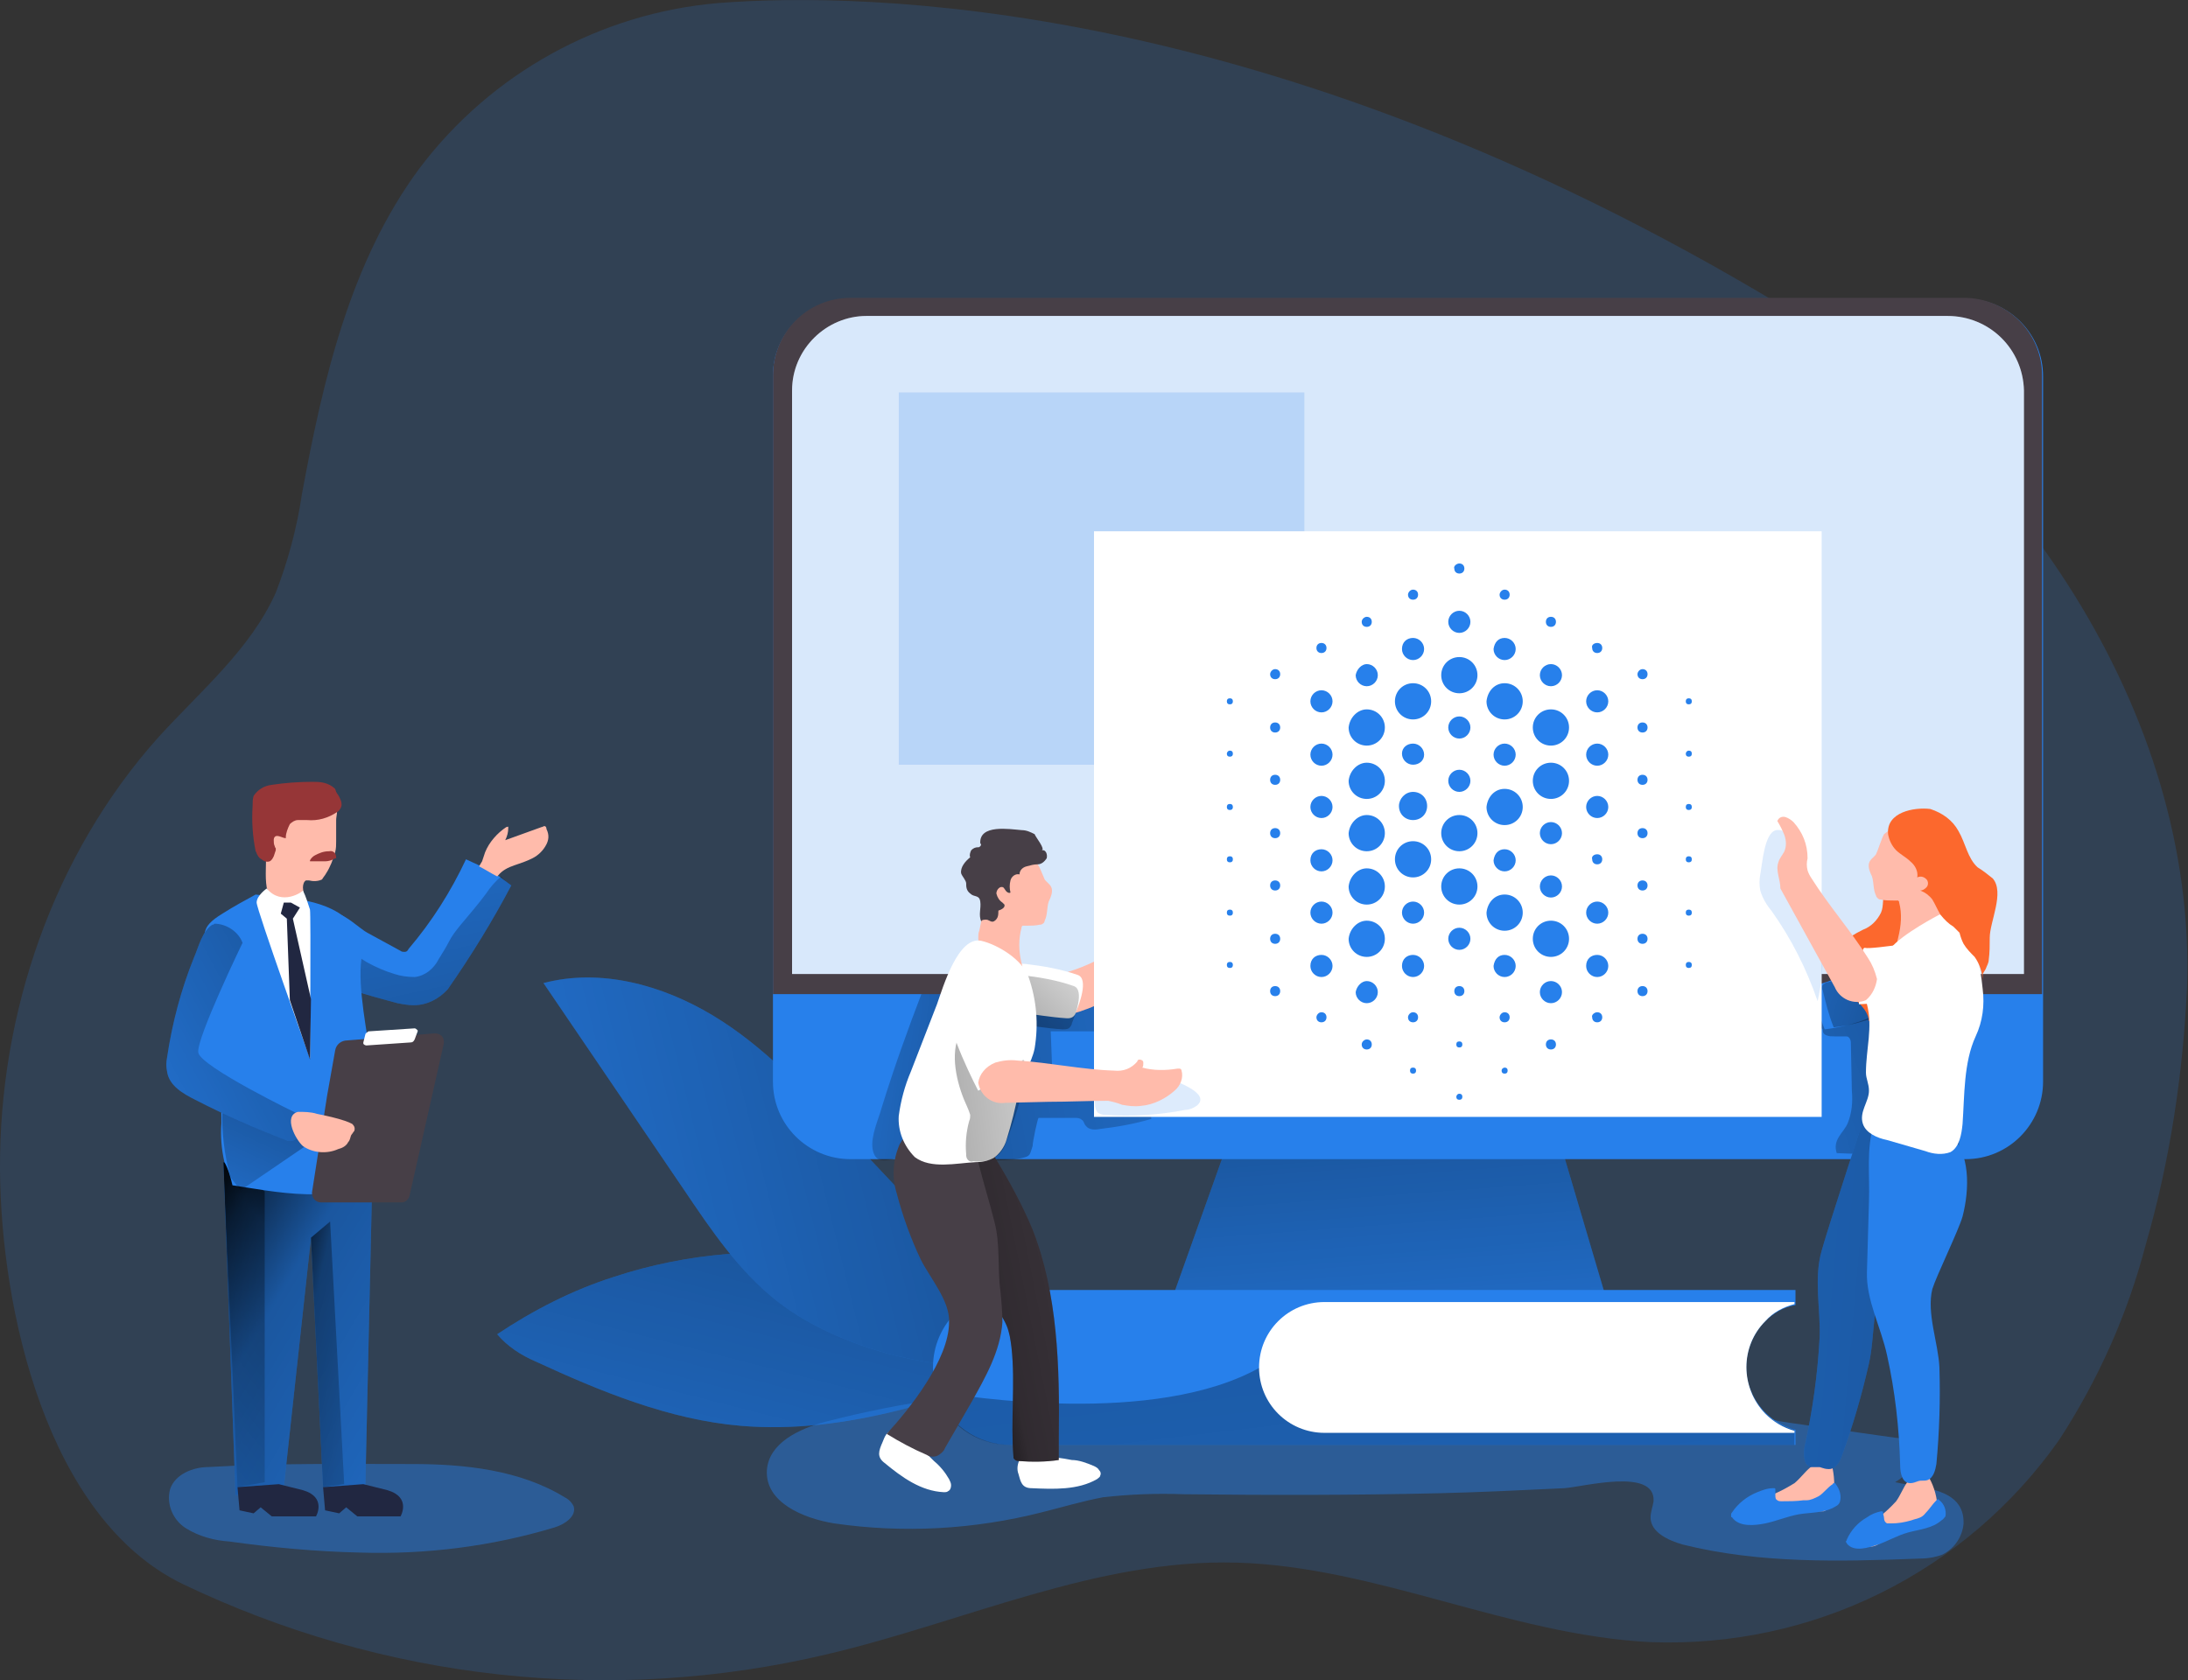 <?xml version="1.0" encoding="utf-8"?>
<!-- Generator: Adobe Illustrator 22.1.0, SVG Export Plug-In . SVG Version: 6.00 Build 0)  -->
<svg version="1.1" id="Layer_1" xmlns="http://www.w3.org/2000/svg" xmlns:xlink="http://www.w3.org/1999/xlink" x="0px" y="0px"
	 viewBox="0 0 217.4 167" style="enable-background:new 0 0 217.4 167;" xml:space="preserve">
<rect x="0" y="0" width="217.4" height="167" fill="#333333" stroke="none"/>
<style type="text/css">
	.st0{opacity:0.18;fill:#2780EB;enable-background:new    ;}
	.st1{fill:#2780EB;}
	.st2{fill:url(#XMLID_264_);}
	.st3{fill:url(#XMLID_265_);}
	.st4{opacity:0.44;fill:#2780EB;enable-background:new    ;}
	.st5{fill:url(#XMLID_266_);}
	.st6{fill:url(#XMLID_267_);}
	.st7{fill:url(#XMLID_268_);}
	.st8{fill:#473F47;}
	.st9{fill:url(#XMLID_269_);}
	.st10{fill:#FFBBAB;}
	.st11{fill:#963637;}
	.st12{fill:#FFFFFF;}
	.st13{fill:#212741;}
	.st14{fill:url(#XMLID_270_);}
	.st15{fill:url(#XMLID_271_);}
	.st16{fill:url(#XMLID_272_);}
	.st17{fill:url(#XMLID_273_);}
	.st18{fill:url(#XMLID_274_);}
	.st19{fill:url(#XMLID_275_);}
	.st20{fill:url(#XMLID_276_);}
	.st21{fill:url(#XMLID_277_);}
	.st22{fill:url(#XMLID_278_);}
	.st23{opacity:0.16;fill:#2780EB;enable-background:new    ;}
	.st24{fill:url(#XMLID_279_);}
	.st25{fill:url(#XMLID_280_);}
	.st26{fill:#FC682D;}
	.st27{fill:url(#XMLID_281_);}
</style>
<title>11</title>
<path id="XMLID_78_" class="st0" d="M71.4,0.3c-11.8,1-22.6,7-29.7,16.4c-6.9,9.3-9.6,21-11.7,32.4c-0.5,3.4-1.4,6.7-2.6,9.8
	c-2.5,5.6-7.4,9.7-11.6,14.3C5.3,84.9-0.1,100.7,0,116.3c0.1,13.8,4.6,34.5,18.1,41.1c20,9.6,42.6,12.1,64.1,7
	c13.6-3.2,26.8-9.5,40.7-9.1s27.1,7.2,41.1,7.9c16.1,0.6,31.3-6.9,40.6-20.1c3.9-6,6.8-12.5,8.6-19.4c2.4-8.3,3.7-16.9,4.1-25.5
	c1-27.5-17.4-54.1-40.4-67.9C125.9-0.4,85.6-0.8,71.4,0.3z"/>
<path id="XMLID_77_" class="st1" d="M49.4,132.6c1,1.2,2.4,2.1,3.8,2.7c6.5,3,13.3,5.8,20.4,6.4c10.5,0.9,20.8-2.8,30.6-6.4
	c-1,0.2-4.6-3-5.5-3.6c-1.8-1.2-3.6-2.4-5.4-3.6c-2.8-1.9-6.4-2.6-9.7-3.1c-7.6-1.1-15.3-0.5-22.6,1.9
	C56.9,128.2,53,130.2,49.4,132.6z"/>
<linearGradient id="XMLID_264_" gradientUnits="userSpaceOnUse" x1="-1697.09" y1="-19.102" x2="-1760.159" y2="-72.832" gradientTransform="matrix(0.817 -0.577 -0.577 -0.817 1458.556 -888.857)">
	<stop  offset="1.000000e-02" style="stop-color:#000000"/>
	<stop  offset="0.13" style="stop-color:#000000;stop-opacity:0.69"/>
	<stop  offset="0.25" style="stop-color:#000000;stop-opacity:0.32"/>
	<stop  offset="1" style="stop-color:#000000;stop-opacity:0"/>
</linearGradient>
<path id="XMLID_76_" class="st2" d="M49.4,132.6c1,1.2,2.4,2.1,3.8,2.7c6.5,3,13.3,5.8,20.4,6.4c10.5,0.9,20.8-2.8,30.6-6.4
	c-1,0.2-4.6-3-5.5-3.6c-1.8-1.2-3.6-2.4-5.4-3.6c-2.8-1.9-6.4-2.6-9.7-3.1c-7.6-1.1-15.3-0.5-22.6,1.9
	C56.9,128.2,53,130.2,49.4,132.6z"/>
<path id="XMLID_75_" class="st1" d="M83.9,112.5c-4-4.2-8.1-8.6-13.1-11.6c-5-3-11.1-4.7-16.8-3.2l14,20.6c2.7,4,5.4,8,9.2,11
	c6.6,5.2,18.9,8.1,27.1,5.6c-1.3-3.9-6.3-7.5-9.1-10.4L83.9,112.5z"/>
<linearGradient id="XMLID_265_" gradientUnits="userSpaceOnUse" x1="156.154" y1="32.072" x2="59.114" y2="7.862" gradientTransform="matrix(1 0 0 -1 -38.95 138.89)">
	<stop  offset="1.000000e-02" style="stop-color:#000000"/>
	<stop  offset="0.13" style="stop-color:#000000;stop-opacity:0.69"/>
	<stop  offset="0.25" style="stop-color:#000000;stop-opacity:0.32"/>
	<stop  offset="1" style="stop-color:#000000;stop-opacity:0"/>
</linearGradient>
<path id="XMLID_74_" class="st3" d="M83.9,112.5c-4-4.2-8.1-8.6-13.1-11.6c-5-3-11.1-4.7-16.8-3.2l14,20.6c2.7,4,5.4,8,9.2,11
	c6.6,5.2,18.9,8.1,27.1,5.6c-1.3-3.9-6.3-7.5-9.1-10.4L83.9,112.5z"/>
<path id="XMLID_73_" class="st4" d="M41,145.5c5.2,0,10.7,0.6,15.1,3.3c0.4,0.2,0.7,0.5,0.9,0.9c0.3,1-0.9,1.8-1.9,2.1
	c-6.3,1.9-12.8,2.7-19.3,2.5c-4.4-0.1-8.7-0.5-13-1.1c-1.5-0.1-3-0.5-4.3-1.3c-1.3-0.8-2-2.4-1.6-3.9c0.5-1.5,2.3-2.2,3.8-2.2
	C27.5,145.4,34.3,145.5,41,145.5z"/>
<path id="XMLID_72_" class="st4" d="M177.8,141.4l10.6,1.5c0.5,0,1,0.2,1.4,0.5c0.6,0.6,0.7,1.5,0.2,2.2c-0.4,0.7-1,1.3-1.7,1.7
	c2.5,0.6,6.9,0.5,6.8,4.1c-0.1,1.3-0.9,2.5-2.1,3.1c-0.8,0.3-1.6,0.4-2.4,0.4c-7.8,0.3-15.8,0.5-23.4-1.4c-1.4-0.4-3.2-1.2-3.2-2.7
	c0-0.5,0.2-1,0.3-1.6c0.2-3.4-7.1-1.4-8.9-1.3c-4.1,0.2-8.3,0.4-12.4,0.5c-8.5,0.2-16.9,0.2-25.4,0.1c-2.7-0.1-5.3,0-8,0.3
	c-2.1,0.4-4.1,1-6.1,1.5c-6.7,1.7-13.7,2.1-20.6,1.1c-3.1-0.5-6.9-2.1-6.7-5.3c0.2-2.7,3.2-4.1,5.8-4.8c3.9-1,7.8-1.8,11.7-2.3
	c7-0.8,14.1-1.1,21.1-1.1c15.3-0.1,30.6-0.1,45.9-0.1C165.9,137.8,172.7,140.7,177.8,141.4z"/>
<polygon id="XMLID_71_" class="st1" points="37,116.6 36.3,147.8 32.1,147.8 30.9,123 28.2,147.8 23.4,148.6 22.2,115.5 "/>
<linearGradient id="XMLID_266_" gradientUnits="userSpaceOnUse" x1="627.71" y1="14.86" x2="679.95" y2="-16.2" gradientTransform="matrix(1 0 0 -1 -611.97 138.89)">
	<stop  offset="1.000000e-02" style="stop-color:#000000"/>
	<stop  offset="8.000000e-02" style="stop-color:#000000;stop-opacity:0.69"/>
	<stop  offset="0.21" style="stop-color:#000000;stop-opacity:0.32"/>
	<stop  offset="1" style="stop-color:#000000;stop-opacity:0"/>
</linearGradient>
<polygon id="XMLID_70_" class="st5" points="37,116.6 36.3,147.8 32.1,147.8 30.9,123 28.2,147.8 23.4,148.6 22.2,115.5 "/>
<path id="XMLID_69_" class="st1" d="M50.8,88c-1.9,3.6-4,7-6.3,10.3c-0.9,1-2.1,1.6-3.4,1.6c-0.5,0-1.1-0.1-1.6-0.2
	c-1.5-0.4-3-0.8-4.5-1.3c-0.1,0-0.2-0.1-0.4-0.2l0,0c-1-0.7-1.2-2.7-1.4-3.9c-0.1-0.6-0.7-3.2,0.4-3.4c0.6-0.1,2.3,1.5,2.9,1.8
	c1.1,0.6,2.2,1.2,3.3,1.8c0.1,0.1,0.3,0.1,0.4,0.1c0.2,0,0.3-0.1,0.4-0.3c2.3-2.7,4.2-5.7,5.7-8.9c0.4,0.2,0.9,0.4,1.3,0.6
	c0.6,0.3,1.2,0.6,1.8,1l0.2,0.1C50,87.4,50.4,87.7,50.8,88z"/>
<linearGradient id="XMLID_267_" gradientUnits="userSpaceOnUse" x1="86.787" y1="21.605" x2="74.487" y2="78.655" gradientTransform="matrix(1 0 0 -1 -38.95 138.89)">
	<stop  offset="1.000000e-02" style="stop-color:#000000"/>
	<stop  offset="8.000000e-02" style="stop-color:#000000;stop-opacity:0.69"/>
	<stop  offset="0.21" style="stop-color:#000000;stop-opacity:0.32"/>
	<stop  offset="1" style="stop-color:#000000;stop-opacity:0"/>
</linearGradient>
<path id="XMLID_68_" class="st6" d="M50.8,88c-1.9,3.6-4,7-6.3,10.3c-0.9,1-2.1,1.6-3.4,1.6c-0.5,0-1.1-0.1-1.6-0.2
	c-1.5-0.4-3-0.8-4.5-1.3c-0.1,0-0.3-0.1-0.4-0.2c-0.1,0-0.3-0.8-0.3-0.9c-0.1-0.3-0.2-0.7-0.2-1c-0.1-0.7-0.1-1.3,0-2
	c0-0.2,0.1-0.4,0.3-0.2s0.1,0.2,0.2,0.3s0.3,0.2,0.5,0.3c0.4,0.3,0.8,0.6,1.3,0.9c0.9,0.5,1.8,0.9,2.8,1.2c0.6,0.2,1.3,0.3,2,0.3
	c1-0.1,1.9-0.8,2.4-1.8c0.3-0.5,0.7-1.1,1-1.7c0.3-0.6,0.7-1.1,1.1-1.6c0.9-1.1,1.8-2.1,2.6-3.2c0.4-0.6,0.9-1.2,1.5-1.7
	C50,87.4,50.4,87.7,50.8,88z"/>
<linearGradient id="XMLID_268_" gradientUnits="userSpaceOnUse" x1="648.048" y1="17.573" x2="620.138" y2="-6.357" gradientTransform="matrix(1 0 0 -1 -611.97 138.89)">
	<stop  offset="1.000000e-02" style="stop-color:#000000"/>
	<stop  offset="8.000000e-02" style="stop-color:#000000;stop-opacity:0.69"/>
	<stop  offset="0.21" style="stop-color:#000000;stop-opacity:0.32"/>
	<stop  offset="1" style="stop-color:#000000;stop-opacity:0"/>
</linearGradient>
<polygon id="XMLID_67_" class="st7" points="26.3,147.3 26.3,118.4 22.2,115.5 23.6,147.8 "/>
<path id="XMLID_66_" class="st1" d="M25.4,88.9c-1.1,0.6-2.2,1.2-3.3,1.9c-2.3,1.4-1.9,2.1-1.4,4.6c0.9,5.4,1.3,10.8,1.3,16.2
	c-0.1,1.3,0,2.6,0.3,3.9c0.4,0.7,0.6,1.5,0.8,2.3c3.5,0.5,11.5,2.3,13.9-1.3s-1.8-15.7-1.1-21.1s-6.3-6-6.3-6L25.4,88.9z"/>
<path id="XMLID_65_" class="st8" d="M32.5,108.9l0.8-4.5c0.1-0.6,0.6-1,1.2-1l8.7-0.7c0.5,0,0.9,0.3,0.9,0.8c0,0.1,0,0.1,0,0.2
	l-3.4,15.1c-0.1,0.4-0.4,0.7-0.8,0.7h-8c-0.5,0-0.9-0.4-0.9-0.9c0,0,0-0.1,0-0.1L32.5,108.9z"/>
<linearGradient id="XMLID_269_" gradientUnits="userSpaceOnUse" x1="640.716" y1="32.978" x2="630.386" y2="10.928" gradientTransform="matrix(1 0 0 -1 -611.97 138.89)">
	<stop  offset="1.000000e-02" style="stop-color:#000000"/>
	<stop  offset="8.000000e-02" style="stop-color:#000000;stop-opacity:0.69"/>
	<stop  offset="0.21" style="stop-color:#000000;stop-opacity:0.32"/>
	<stop  offset="1" style="stop-color:#000000;stop-opacity:0"/>
</linearGradient>
<path id="XMLID_64_" class="st9" d="M30.2,114l-6.3,4.3l-1-1.3c-0.6-2.2-0.9-4.5-0.8-6.8c0.2-3.4,0-2.2,0-2.2l8.9,5.6L30.2,114z"/>
<path id="XMLID_63_" class="st10" d="M33.4,83.6c0,0.4,0,0.7-0.1,1.1c-0.2,0.7-0.5,1.5-0.9,2.1c-0.1,0.2-0.3,0.4-0.4,0.6
	c-0.4,0.2-0.9,0.2-1.3,0.1c-0.1,0-0.2,0-0.3,0c-0.2,0.1-0.3,0.4-0.3,0.7l0.1,1.2c0,0.2,0,0.3-0.1,0.5c-0.1,0.1-0.2,0.2-0.3,0.2
	c-0.9,0.3-2,0.1-2.7-0.6c-0.2-0.2-0.3-0.3-0.4-0.6c-0.1-0.2-0.1-0.4-0.2-0.7c-0.2-1.2,0-2.4-0.1-3.6c-0.2-1-0.2-2-0.1-3
	c0.2-1.1,0.9-2,1.9-2.4c1-0.3,2.1-0.3,3.1,0.1c0.5,0.1,1,0.3,1.5,0.5c0.2,0.1,0.4,0.2,0.6,0.4c0.2,0.4,0,0.9,0,1.3
	C33.4,82.3,33.4,83,33.4,83.6z"/>
<path id="XMLID_62_" class="st11" d="M33.4,78.7c0.1,0.2,0.3,0.4,0.4,0.7c0.1,0.2,0.2,0.5,0.1,0.8c-0.1,0.2-0.2,0.4-0.4,0.5
	c-0.9,0.6-1.9,0.9-3,0.8c-0.3,0-0.6,0-0.9,0c-0.3,0-0.6,0.2-0.8,0.4c-0.2,0.4-0.4,0.9-0.4,1.3c0,0,0,0.1,0,0.1s0,0,0,0
	c-0.3,0-0.7-0.3-1-0.2c-0.2,0.1-0.2,0.3-0.2,0.4c0,0.2,0,0.4,0.1,0.6c0,0.1,0.1,0.2,0.1,0.2c0,0.1,0,0.1,0,0.2l-0.2,0.6
	c-0.1,0.2-0.2,0.4-0.4,0.5c-0.3,0.1-0.6,0-0.8-0.2c-0.2-0.1-0.3-0.2-0.4-0.4c-0.1-0.1-0.1-0.3-0.2-0.4c-0.3-1.5-0.4-3-0.3-4.5
	c0-0.3,0-0.7,0.1-1c0.4-0.6,1-1,1.8-1.1c1.3-0.2,2.7-0.3,4-0.3c0.4,0,0.8,0,1.2,0.1c0.4,0.1,0.8,0.3,1.1,0.6"/>
<path id="XMLID_61_" class="st11" d="M31.3,85c-0.2,0.1-0.4,0.3-0.5,0.5c0,0,0,0.1,0,0.1s0,0,0.1,0c0.5,0,0.9,0,1.4,0
	c0.3,0,0.7-0.1,1-0.3c0,0,0,0,0.1,0c0,0,0,0,0-0.1c0-0.4-0.3-0.7-0.7-0.6c0,0,0,0,0,0C32.1,84.6,31.7,84.8,31.3,85z"/>
<path id="XMLID_60_" class="st12" d="M26.5,88.3c0,0-1,0.7-1,1.4s5.3,15.5,5.3,15.5s0.1-14.2,0-14.8c-0.2-0.6-0.4-1.3-0.7-1.9
	C30.1,88.6,28,90.1,26.5,88.3z"/>
<polygon id="XMLID_59_" class="st13" points="28.2,89.7 27.9,90.8 28.5,91.3 28.8,99.4 30.8,105.3 30.9,99.3 29.1,91.3 29.8,90.2 
	28.9,89.7 "/>
<path id="XMLID_58_" class="st1" d="M32.1,110.6c-0.6,0.8-1.3,1.5-2.1,2.1l-0.5,0.4c-0.2,0.2-0.4,0.3-0.6,0.3c-0.2,0-0.3,0-0.5-0.1
	c-3.1-1.2-6.1-2.5-9-4c-1.2-0.6-2.6-1.4-2.8-2.8c-0.1-0.5-0.1-0.9,0-1.4c0.5-3.4,1.4-6.8,2.7-10c0.4-0.9,0.8-2.6,1.8-3.2l0,0h0.1
	l0.1-0.1c1.3-0.5,2.4,0.8,2.8,1.9c0.4,1.6,0.4,3.3-0.2,4.9c-0.5,1.6-0.9,3.2-1.1,4.8c0,0.2,0,0.5,0.1,0.7c0.1,0.2,0.3,0.4,0.5,0.5
	L32.1,110.6z"/>
<path id="XMLID_57_" class="st13" d="M32.1,147.8l0.2,2.3l1.4,0.3l0.7-0.6l1.1,0.9h4.3c0,0,1.1-1.9-1.3-2.6l-2.4-0.6L32.1,147.8z"/>
<path id="XMLID_56_" class="st13" d="M23.6,147.8l0.2,2.3l1.4,0.3l0.7-0.6l1.1,0.9h4.4c0,0,1.1-1.9-1.3-2.6l-2.4-0.6L23.6,147.8z"/>
<linearGradient id="XMLID_270_" gradientUnits="userSpaceOnUse" x1="638.15" y1="5.681" x2="657.4" y2="1.351" gradientTransform="matrix(1 0 0 -1 -611.97 138.89)">
	<stop  offset="1.000000e-02" style="stop-color:#000000"/>
	<stop  offset="8.000000e-02" style="stop-color:#000000;stop-opacity:0.69"/>
	<stop  offset="0.21" style="stop-color:#000000;stop-opacity:0.32"/>
	<stop  offset="1" style="stop-color:#000000;stop-opacity:0"/>
</linearGradient>
<polygon id="XMLID_55_" class="st14" points="30.9,123 32.8,121.4 34.2,147.5 32.1,147.8 "/>
<linearGradient id="XMLID_271_" gradientUnits="userSpaceOnUse" x1="651.822" y1="44.127" x2="613.842" y2="23.867" gradientTransform="matrix(1 0 0 -1 -611.97 138.89)">
	<stop  offset="1.000000e-02" style="stop-color:#000000"/>
	<stop  offset="8.000000e-02" style="stop-color:#000000;stop-opacity:0.69"/>
	<stop  offset="0.21" style="stop-color:#000000;stop-opacity:0.32"/>
	<stop  offset="1" style="stop-color:#000000;stop-opacity:0"/>
</linearGradient>
<path id="XMLID_54_" class="st15" d="M30,112.7l-0.5,0.4c-0.2,0.2-0.4,0.3-0.6,0.3c-0.2,0-0.3,0-0.5-0.1c-3.1-1.2-6.1-2.5-9-4
	c-1.2-0.6-2.6-1.4-2.8-2.8c-0.1-0.5-0.1-0.9,0-1.4c0.5-3.4,1.4-6.8,2.7-10c0.4-0.9,0.8-2.6,1.8-3.2l0,0h0.1l0.1-0.1
	c1.2,0,2.4,0.8,2.8,1.9c0,0-4.6,9.5-4.4,10.9s9.9,6.1,9.9,6.1L30,112.7z"/>
<path id="XMLID_53_" class="st10" d="M34.3,111.4c0.3,0.1,0.5,0.2,0.7,0.3c0.2,0.2,0.3,0.4,0.2,0.7c-0.1,0.1-0.2,0.3-0.3,0.4
	c-0.1,0.2-0.1,0.5-0.3,0.7c-0.2,0.4-0.6,0.6-1,0.7c-1.1,0.5-2.5,0.4-3.5-0.3c-0.7-0.6-2-3-0.5-3.4c0.6,0,1.3,0,1.9,0.2
	C32.5,110.9,33.4,111.1,34.3,111.4z"/>
<polygon id="XMLID_52_" class="st1" points="159.4,128.4 116.7,128.4 124.3,107.1 153.1,107.1 "/>
<linearGradient id="XMLID_272_" gradientUnits="userSpaceOnUse" x1="136.116" y1="65.8" x2="139.806" y2="16.06" gradientTransform="matrix(1 0 0 -1 0 167.89)">
	<stop  offset="1.000000e-02" style="stop-color:#000000"/>
	<stop  offset="8.000000e-02" style="stop-color:#000000;stop-opacity:0.69"/>
	<stop  offset="0.21" style="stop-color:#000000;stop-opacity:0.32"/>
	<stop  offset="1" style="stop-color:#000000;stop-opacity:0"/>
</linearGradient>
<polygon id="XMLID_51_" class="st16" points="159.4,128.4 116.7,128.4 124.3,107.1 153.1,107.1 "/>
<path id="XMLID_50_" class="st1" d="M84.5,29.7h110.8c4.2,0,7.7,3.4,7.7,7.7v70.1c0,4.2-3.4,7.7-7.7,7.7H84.5
	c-4.2,0-7.7-3.4-7.7-7.7V37.3C76.8,33.1,80.3,29.7,84.5,29.7z"/>
<linearGradient id="XMLID_273_" gradientUnits="userSpaceOnUse" x1="241.451" y1="38.836" x2="188.171" y2="20.936" gradientTransform="matrix(1 0 0 -1 -38.95 138.89)">
	<stop  offset="1.000000e-02" style="stop-color:#000000"/>
	<stop  offset="8.000000e-02" style="stop-color:#000000;stop-opacity:0.69"/>
	<stop  offset="0.21" style="stop-color:#000000;stop-opacity:0.32"/>
	<stop  offset="1" style="stop-color:#000000;stop-opacity:0"/>
</linearGradient>
<path id="XMLID_49_" class="st17" d="M181.1,102.3c0,0.3,0.1,0.5,0.4,0.6c0.2,0.1,0.5,0.1,0.8,0.1h1.1c0.1,0,0.2,0,0.3,0.1
	c0.1,0.1,0.2,0.3,0.2,0.5l0.1,4.8c0.1,1.1,0,2.2-0.4,3.2c-0.2,0.5-0.6,0.9-0.9,1.4c-0.3,0.5-0.4,1-0.2,1.6c1.9,0.1,3.8,0.1,5.7,0
	c0.4,0,0.7-0.1,1-0.3c0.1-0.1,0.2-0.3,0.3-0.5c0.6-1.6,1-3.2,1.4-4.8c0.4-1.6,0.6-3.2,0.5-4.8c0-1.6-0.5-3.2-1.3-4.6
	c-0.2-0.3-0.5-0.7-0.8-0.9c-0.3-0.2-0.7-0.4-1.1-0.4c-1.9-0.4-3.8-0.7-5.8-0.8c-0.6-0.1-1.3,0-1.9,0.3c-0.6,0.4-0.9,1.1-0.8,1.8
	c0.1,0.7,0.3,1.4,0.6,2"/>
<linearGradient id="XMLID_274_" gradientUnits="userSpaceOnUse" x1="142.4" y1="30.513" x2="111.76" y2="34.453" gradientTransform="matrix(1 0 0 -1 -38.95 138.89)">
	<stop  offset="1.000000e-02" style="stop-color:#000000"/>
	<stop  offset="8.000000e-02" style="stop-color:#000000;stop-opacity:0.69"/>
	<stop  offset="0.21" style="stop-color:#000000;stop-opacity:0.32"/>
	<stop  offset="1" style="stop-color:#000000;stop-opacity:0"/>
</linearGradient>
<path id="XMLID_48_" class="st18" d="M87.6,110.1c1.2-3.9,2.6-7.8,4.1-11.7c0.1-0.2,0.2-0.3,0.3-0.4c0.2-0.1,0.3-0.1,0.5,0l3.3,0.5
	c-0.2,1.9-0.8,3.7-1.6,5.4c-1.3,3.1-2.2,6.3-2.8,9.5c0,0.3-0.1,0.6-0.3,0.9c-0.4,0.4-0.9,0.7-1.4,0.7c-1.6,0.3-2.7,0.8-3-0.8
	C86.5,112.9,87.3,111.2,87.6,110.1z"/>
<linearGradient id="XMLID_275_" gradientUnits="userSpaceOnUse" x1="113.808" y1="27.229" x2="186.668" y2="39.859" gradientTransform="matrix(1 0 0 -1 -38.95 138.89)">
	<stop  offset="1.000000e-02" style="stop-color:#000000"/>
	<stop  offset="8.000000e-02" style="stop-color:#000000;stop-opacity:0.69"/>
	<stop  offset="0.21" style="stop-color:#000000;stop-opacity:0.32"/>
	<stop  offset="1" style="stop-color:#000000;stop-opacity:0"/>
</linearGradient>
<path id="XMLID_47_" class="st19" d="M103.2,111.1h3.6c0.2,0,0.5,0,0.7,0.2c0.2,0.1,0.2,0.4,0.4,0.6c0.3,0.4,0.9,0.4,1.4,0.3
	c1.7-0.2,3.4-0.5,5.1-1l-0.6-4.4c-3,0.7-6.1,1-9.2,0.9l-0.2-5.2h4.7c0.4,0.1,0.8-0.2,0.8-0.6c0-0.1,0-0.2,0-0.3c0-0.6,0-1.3-0.1-1.9
	c0-0.2-0.1-0.3-0.2-0.4c-0.1-0.1-0.3-0.1-0.4-0.1c-3.6,0.5-7.2,0.6-10.9,0.4c-0.2,5.4-1.2,10.7-2.9,15.8c1.9-0.2,4.2,0.1,6.1-0.3
	c0.9-0.2,0.8-0.3,1.1-1.2C102.6,113.5,103.1,111.1,103.2,111.1z"/>
<path id="XMLID_46_" class="st8" d="M202.9,37.3v61.5H76.8V37.3c0-4.2,3.4-7.7,7.7-7.7h110.8C199.5,29.7,202.9,33.1,202.9,37.3z"/>
<path id="XMLID_45_" class="st1" d="M185.6,95.4c-1.4,1.1-3,1.9-4.8,2.4c-0.2,0-0.4,0.1-0.6,0.3c-0.1,0.2-0.1,0.4,0,0.5
	c0.3,1.2,0.6,2.5,1.1,3.7c2.6-0.3,5-1.2,7.2-2.5c0.4-0.2,0.7-0.5,0.9-0.8c0.2-0.4,0.3-0.8,0.3-1.2c0.1-1.2,0.3-2.9-0.4-3.9
	c-0.6-0.8-0.9-0.3-1.6,0.2L185.6,95.4z"/>
<linearGradient id="XMLID_276_" gradientUnits="userSpaceOnUse" x1="231.472" y1="39.438" x2="204.202" y2="47.448" gradientTransform="matrix(1 0 0 -1 -38.95 138.89)">
	<stop  offset="1.000000e-02" style="stop-color:#000000"/>
	<stop  offset="8.000000e-02" style="stop-color:#000000;stop-opacity:0.69"/>
	<stop  offset="0.21" style="stop-color:#000000;stop-opacity:0.32"/>
	<stop  offset="1" style="stop-color:#000000;stop-opacity:0"/>
</linearGradient>
<path id="XMLID_44_" class="st20" d="M186.5,95.2c-1.4,1.1-3,1.9-4.8,2.4c-0.2,0-0.4,0.1-0.6,0.3c-0.1,0.2-0.1,0.4,0,0.5
	c0.3,1.2,0.6,2.5,1.1,3.7c2.6-0.3,5-1.2,7.2-2.5c0.4-0.2,0.7-0.5,0.9-0.8c0.2-0.4,0.3-0.8,0.3-1.2c0.1-1.2,0.3-2.9-0.4-3.9
	c-0.6-0.8-0.9-0.3-1.6,0.2L186.5,95.2z"/>
<path id="XMLID_43_" class="st12" d="M201.1,38.8v58H78.7v-58c0-4.1,3.4-7.4,7.4-7.4c0,0,0,0,0,0h107.4
	C197.7,31.4,201,34.7,201.1,38.8C201,38.8,201,38.8,201.1,38.8z"/>
<path id="XMLID_42_" class="st0" d="M201.1,38.8v58H78.7v-58c0-4.1,3.4-7.4,7.4-7.4c0,0,0,0,0,0h107.4
	C197.7,31.4,201,34.7,201.1,38.8C201,38.8,201,38.8,201.1,38.8z"/>
<rect id="XMLID_41_" x="89.3" y="39" class="st0" width="40.3" height="37"/>
<path id="XMLID_40_" class="st1" d="M175.4,131.3c-1.2,1.2-1.9,2.9-1.9,4.6c0,0.9,0.2,1.8,0.6,2.6c0.8,1.8,2.4,3.1,4.3,3.6v1.5h-78
	c-3.3,0-6.3-2.1-7.3-5.3c-0.3-0.8-0.4-1.6-0.4-2.4c0-4.3,3.5-7.7,7.7-7.7c0,0,0,0,0,0h78v1.5C177.2,129.9,176.2,130.5,175.4,131.3z"
	/>
<linearGradient id="XMLID_277_" gradientUnits="userSpaceOnUse" x1="167.962" y1="54.648" x2="187.862" y2="-112.612" gradientTransform="matrix(1 0 0 -1 -38.95 138.89)">
	<stop  offset="1.000000e-02" style="stop-color:#000000"/>
	<stop  offset="8.000000e-02" style="stop-color:#000000;stop-opacity:0.69"/>
	<stop  offset="0.21" style="stop-color:#000000;stop-opacity:0.32"/>
	<stop  offset="1" style="stop-color:#000000;stop-opacity:0"/>
</linearGradient>
<path id="XMLID_39_" class="st21" d="M178.3,142.1v1.5h-78c-3.3,0-6.3-2.1-7.3-5.3c3,0.5,21.7,3.5,32.2-2.4l48.9,2.6
	C174.8,140.3,176.4,141.6,178.3,142.1z"/>
<path id="XMLID_38_" class="st12" d="M102.5,147.9c2.2,0.1,4.6,0.2,6.5-0.9c0.1-0.1,0.3-0.2,0.3-0.3c0.1-0.2,0.1-0.4-0.1-0.6
	c-0.1-0.2-0.3-0.3-0.5-0.4c-0.7-0.3-1.5-0.6-2.2-0.6c-1-0.2-1.9-0.3-2.9-0.4c-0.6-0.1-1.7-0.3-2.2,0.2c-0.3,0.5-0.4,1.1-0.2,1.6
	C101.4,147.2,101.5,147.9,102.5,147.9z"/>
<path id="XMLID_37_" class="st12" d="M87.9,145.4c1.7,1.4,3.6,2.8,5.9,2.9c0.1,0,0.3,0,0.4-0.1c0.2-0.1,0.3-0.3,0.3-0.6
	c0-0.2-0.1-0.4-0.2-0.6c-0.4-0.7-0.9-1.3-1.5-1.8c-0.7-0.7-1.4-1.4-2.1-2c-0.5-0.4-1.2-1.2-1.9-1.1c-0.7,0.1-0.9,0.7-1.1,1.2
	C87.3,144.2,87.1,144.8,87.9,145.4z"/>
<path id="XMLID_36_" class="st12" d="M175.4,131.3c-2.5,2.5-2.5,6.6,0,9.2c0.8,0.8,1.8,1.4,2.9,1.7v0.2h-46.7
	c-3.6,0-6.5-2.9-6.5-6.5s2.9-6.5,6.5-6.5h46.7v0.2C177.2,129.9,176.2,130.4,175.4,131.3z"/>
<path id="XMLID_35_" class="st12" d="M36.1,103.6l0.2-0.8c0-0.1,0.2-0.2,0.3-0.3l4.6-0.3c0.1,0,0.2,0.1,0.3,0.2c0,0,0,0.1,0,0.1
	l-0.3,0.8c-0.1,0.2-0.2,0.3-0.4,0.3l-4.4,0.3c-0.1,0-0.3-0.1-0.3-0.2C36.1,103.6,36.1,103.6,36.1,103.6z"/>
<path id="XMLID_34_" class="st10" d="M54.3,83.9c-0.3,0.6-0.8,1.1-1.4,1.4c-0.6,0.3-1.2,0.5-1.8,0.7c-0.6,0.2-1.2,0.5-1.6,1
	l-0.1,0.1c-0.6-0.3-1.2-0.7-1.8-1c0.1-0.2,0.2-0.3,0.3-0.5c0.1-0.3,0.2-0.6,0.3-0.9c0.4-1,1.2-1.9,2.1-2.5c0.1,0,0.2-0.1,0.2,0
	c0,0,0,0.1,0,0.1c0,0.4-0.1,0.8-0.3,1.2l3.6-1.3c0.1,0,0.2-0.1,0.3-0.1c0.1,0,0.2,0.1,0.2,0.3C54.6,83,54.5,83.5,54.3,83.9z"/>
<path id="XMLID_33_" class="st8" d="M105.2,142.9v2.2c-1.3,0.2-2.7,0.2-4,0.1c-0.2,0-0.4-0.1-0.5-0.3c0,0,0-0.1,0-0.1
	c-0.3-3.6,0.2-7.3-0.2-10.9c-0.1-0.8-0.2-1.5-0.5-2.2c-0.3-0.7-0.8-1.4-1.2-2c-1.4-1.9-2.6-4-3.7-6.1c-1-2.2-1.5-4.5-1.4-6.9
	c0-2.4,1.3-3.4,3.6-2.8c0.4,0.1,0.7,0.2,1,0.4c0.2,0.2,0.4,0.5,0.6,0.8c1.4,2.3,2.7,4.7,3.7,7.1
	C105.1,128.6,105.3,135.8,105.2,142.9z"/>
<linearGradient id="XMLID_278_" gradientUnits="userSpaceOnUse" x1="132.808" y1="8.211" x2="158.388" y2="13.351" gradientTransform="matrix(1 0 0 -1 -38.95 138.89)">
	<stop  offset="1.000000e-02" style="stop-color:#000000"/>
	<stop  offset="8.000000e-02" style="stop-color:#000000;stop-opacity:0.69"/>
	<stop  offset="0.21" style="stop-color:#000000;stop-opacity:0.32"/>
	<stop  offset="1" style="stop-color:#000000;stop-opacity:0"/>
</linearGradient>
<path id="XMLID_32_" class="st22" d="M105.2,142.9v2.2c-1.3,0.2-2.7,0.2-4,0.1c-0.2,0-0.4-0.1-0.5-0.3c0,0,0-0.1,0-0.1
	c-0.3-3.6,0.2-7.3-0.2-10.9c-0.1-0.8-0.2-1.5-0.5-2.2c-0.3-0.7-0.8-1.4-1.2-2c-1.4-1.9-2.6-4-3.7-6.1c-1-2.2-1.5-4.5-1.4-6.9
	c0-2.4,1.3-3.4,3.6-2.8c0.4,0.1,0.7,0.2,1,0.4c0.2,0.2,0.4,0.5,0.6,0.8c1.4,2.3,2.7,4.7,3.7,7.1
	C105.1,128.6,105.3,135.8,105.2,142.9z"/>
<path id="XMLID_31_" class="st10" d="M106.4,100.8c4.7-1.3,8.8-4.4,11.4-8.6c0.5-0.6,0.7-1.4,0.5-2.2c0-0.1-0.1-0.2-0.2-0.2
	c-0.1-0.1-0.3,0-0.4,0.1l-6.2,4c-1.6,1.2-3.5,2.1-5.4,2.7c-0.3,0.6-0.5,1.2-0.6,1.9C105.6,99.4,105.9,100.2,106.4,100.8z"/>
<rect id="XMLID_30_" x="108.7" y="52.8" class="st12" width="72.3" height="58.2"/>
<path id="XMLID_29_" class="st23" d="M118.9,109.9c-0.3,0.2-0.7,0.4-1.1,0.4c-2.6,0.5-5.3,0.7-8,0.5c-0.3,0-0.5-0.1-0.7-0.2
	c-0.2-0.2-0.3-0.5-0.3-0.9c-0.1-0.8,0-1.7,0.2-2.5c0-0.1,6.5-0.1,7.2,0C116.9,107.5,120.4,108.7,118.9,109.9z"/>
<path id="XMLID_28_" class="st23" d="M174.9,86.9c-0.1,0.5-0.1,1.1,0,1.6c0.2,0.7,0.6,1.4,1.1,2c2,2.8,3.5,5.8,4.6,9
	c0.4-1.8,0.6-3.6,0.4-5.4c0-0.6,0-1.3-0.1-1.9c-0.2-0.9-0.6-1.7-1-2.5c-0.6-1.3-1-2.6-1.3-4c-0.2-1-0.5-3.4-2.1-3.2
	C175.3,82.7,175.1,85.9,174.9,86.9z"/>
<path id="XMLID_27_" class="st8" d="M89.1,118.6c0.6,2.3,1.4,4.5,2.4,6.6c0.9,1.8,2.9,4.1,2.8,6.2c0,3.7-3.9,8.6-6.2,11.1
	c1.3,0.8,2.6,1.5,4,2.1c0.3,0.2,0.7,0.2,1,0.1c0.4-0.2,0.7-0.5,0.8-0.8l2.6-4.5c1.4-2.5,2.9-5.1,3.1-8c0-1-0.1-2.1-0.2-3.1
	c-0.3-2.2,0-4.7-0.6-6.9c-0.5-2-1.1-3.9-1.6-5.9c-0.1-1-0.6-2-1.3-2.7c-0.4-0.2-0.8-0.4-1.2-0.5c-2-0.6-4.2-0.6-5.3,1.4
	C88.7,115.3,88.6,117,89.1,118.6z"/>
<path id="XMLID_26_" class="st12" d="M107.1,96.9c1.1,0.4,0.1,3-0.2,3.7c-0.1,0.4-0.4,0.6-0.8,0.6c0,0-0.1,0-0.1,0
	c-1.6-0.1-3.3-0.4-4.9-0.6c-0.3,0-0.7-0.1-1-0.3c-0.4-0.3-0.7-0.7-0.7-1.2c-0.1-0.8-0.2-2.6,0.4-3.2c0.5-0.4,1.4-0.1,2.1-0.1
	C103.6,96,105.4,96.3,107.1,96.9z"/>
<linearGradient id="XMLID_279_" gradientUnits="userSpaceOnUse" x1="137.49" y1="34.929" x2="150.601" y2="48.51" gradientTransform="matrix(1 0 0 -1 -38.95 138.89)">
	<stop  offset="1.000000e-02" style="stop-color:#000000"/>
	<stop  offset="8.000000e-02" style="stop-color:#000000;stop-opacity:0.69"/>
	<stop  offset="0.21" style="stop-color:#000000;stop-opacity:0.32"/>
	<stop  offset="1" style="stop-color:#000000;stop-opacity:0"/>
</linearGradient>
<path id="XMLID_25_" class="st24" d="M106.7,98c1.1,0.4,0.1,3-0.2,3.7c0,0.2-0.2,0.4-0.3,0.5c-0.2,0.1-0.4,0.1-0.6,0.1
	c-1.7-0.1-3.3-0.4-4.9-0.6c-0.4,0-0.7-0.1-1.1-0.3c-0.4-0.3-0.6-0.7-0.7-1.2c-0.2-0.8-0.2-2.6,0.4-3.2c0.5-0.4,1.4-0.1,2.1-0.1
	C103.2,97.1,105,97.4,106.7,98z"/>
<path id="XMLID_24_" class="st10" d="M103.8,87.4c0.2,0.3,0.6,0.5,0.7,0.9s-0.1,0.9-0.3,1.3c-0.2,0.6-0.1,1.3-0.4,1.9
	c0,0.1-0.1,0.3-0.2,0.3c-0.1,0.1-0.2,0.1-0.3,0.1c-0.4,0.1-0.9,0.1-1.4,0.1c-0.1,0-0.2,0-0.3,0c-0.1,0.1-0.1,0.1-0.1,0.2
	c-0.3,1.1-0.3,2.3,0,3.5c0.1,0.4,0.2,0.8-0.1,1.1c-0.1,0.1-0.2,0.1-0.4,0.2c-0.9,0.1-1.8-0.3-2.3-1.1c-0.5-0.6-1-1.3-1.3-2
	c-0.1-0.2-0.2-0.4-0.2-0.6c0-0.3,0-0.6,0.1-0.8c0.2-0.9,0.4-1.9,0.4-2.9c-0.1-1.2,0.1-2.5,0.4-3.7c0.1-0.4,0.4-0.8,0.8-1
	c0.4-0.2,0.9-0.3,1.3-0.2c0.9-0.1,1.8,0.2,2.5,0.8C103.2,85.7,103.6,87,103.8,87.4z"/>
<path id="XMLID_23_" class="st8" d="M103.5,84.5c0.4-0.1,0.6,0.4,0.5,0.8c-0.2,0.3-0.5,0.6-0.9,0.6c-0.4,0-0.7,0.1-1.1,0.2
	c-0.4,0.1-0.7,0.4-0.7,0.8c-0.4-0.1-0.8,0.2-0.9,0.6c-0.1,0.4-0.1,0.8,0,1.2c-0.1,0.1-0.3,0-0.4-0.1s-0.2-0.3-0.3-0.4
	c-0.3-0.2-0.7,0.2-0.7,0.6c0.1,0.4,0.3,0.7,0.6,0.9c0.1,0.1,0.1,0.1,0.2,0.2c0.1,0.3-0.3,0.5-0.6,0.6c0,0.2,0,0.5-0.1,0.7
	c-0.1,0.2-0.3,0.4-0.5,0.4c-0.2,0-0.4-0.2-0.6-0.2s-0.5,0-0.5,0.2c-0.3-0.7,0-1.3-0.1-2s-0.6-0.4-1-0.8C96,88.5,96,88.1,96,87.8
	s-0.4-0.7-0.5-1c-0.1-0.6,0.4-1.2,0.9-1.6c-0.1-0.2,0-0.5,0.1-0.7c0.2-0.2,0.4-0.3,0.7-0.3c0.1,0,0.1,0,0.2-0.1
	c0.1-0.1,0.1-0.2,0-0.3c-0.1-1.9,2.9-1.4,4.1-1.3c0.5,0,0.9,0.2,1.3,0.4C102.9,83.2,103.9,84.4,103.5,84.5z"/>
<path id="XMLID_22_" class="st12" d="M97.5,93.5L97.5,93.5c1.7,0.4,4.1,1.9,4.7,3.6c0.8,2.3,1,4.7,0.6,7.1c-0.3,1.5-1.3,2.8-1.6,4.3
	c-0.3,1.6-0.7,3.2-1.2,4.8c-0.2,0.7-0.7,1.4-1.3,1.8c-0.6,0.3-1.2,0.4-1.8,0.4c-1.9,0.1-4.4,0.7-6-0.5c-1.1-1.1-1.7-2.6-1.6-4.1
	c0.2-1.5,0.6-3,1.2-4.4l2.6-6.7C93.7,98.1,95.2,93,97.5,93.5z"/>
<linearGradient id="XMLID_280_" gradientUnits="userSpaceOnUse" x1="126.825" y1="29.107" x2="155.805" y2="32.507" gradientTransform="matrix(1 0 0 -1 -38.95 138.89)">
	<stop  offset="1.000000e-02" style="stop-color:#000000"/>
	<stop  offset="8.000000e-02" style="stop-color:#000000;stop-opacity:0.69"/>
	<stop  offset="0.21" style="stop-color:#000000;stop-opacity:0.32"/>
	<stop  offset="1" style="stop-color:#000000;stop-opacity:0"/>
</linearGradient>
<path id="XMLID_21_" class="st25" d="M96.1,110c0.1,0.2,0.2,0.5,0.3,0.8c0,0.2,0,0.4-0.1,0.6c-0.3,1.1-0.4,2.2-0.3,3.3
	c0,0.2,0,0.4,0.2,0.6c0.1,0.1,0.3,0.2,0.5,0.1c0.6,0.1,1.3,0,1.9-0.2c0.7-0.4,1.2-1,1.4-1.8c0.8-2,1.4-4.1,1.9-6.3
	c0.1-0.3,0.1-0.7,0.1-1.1c-0.1-0.5-0.5-1-1-1.3c-0.4-0.3-1-0.5-1.4-0.9c-0.9-0.7-1.5-1.8-2.6-2c-0.8-0.1-1.6,0.5-1.8,1.3
	C94.4,105.2,95.2,108.1,96.1,110z"/>
<path id="XMLID_20_" class="st12" d="M98.9,98.3c0,0,2.4,6.4,2.8,6.8s-4.5,3.3-4.5,3.3s-3.3-6.2-3.1-8.9S97.1,95.8,98.9,98.3z"/>
<path id="XMLID_19_" class="st10" d="M97.2,107.6c0.2,1.3,1.4,2.2,2.7,2c0,0,0,0,0,0l4.3-0.1c2,0,3.9-0.1,5.9-0.1
	c0.5,0.1,0.9,0.2,1.4,0.4c0.6,0.1,1.2,0.2,1.9,0.1c1.2-0.1,2.4-0.7,3.3-1.5c0.6-0.5,0.9-1.3,0.7-2c0-0.1-0.1-0.2-0.2-0.2
	c-0.1,0-0.2,0-0.2,0c-1.2,0.2-2.4,0.2-3.5-0.1c0.1-0.1,0.1-0.3,0.1-0.5c0-0.2-0.2-0.3-0.4-0.3c-0.1,0-0.2,0.1-0.2,0.2
	c-0.6,0.7-1.4,1-2.3,0.9c-3.2-0.1-6.4-0.8-9.6-1c-0.8-0.1-1.5,0-2.2,0.2C97.9,106,97.3,106.8,97.2,107.6z"/>
<path id="XMLID_18_" class="st26" d="M185.1,92.4c-0.8,0.4-1.5,0.8-2.1,1.4c-0.7,0.6-1,1.4-1,2.3c0.2,1,0.8,2,1.6,2.6
	c0.9,0.8,2,1.6,2.1,2.8c0.6-0.5,1.2-1,1.9-1.5c1.2-0.7,2.5-1.3,3.8-1.8c1.3-0.5,2.5-1.5,3.2-2.7c0.3-0.8,0.5-1.7,0.6-2.5
	c0.1-0.9,0.2-1.9,0.1-2.8c-0.1-0.9-0.5-1.8-1.2-2.5c-1-0.8-2.2-1.3-3.5-1.5c-1.5,0.1-2.7,1-3.3,2.3c-0.3,0.7-0.1,1.5-0.4,2.2
	C186.5,91.5,185.9,92.1,185.1,92.4z"/>
<path id="XMLID_17_" class="st10" d="M174.1,149.1c-0.3,0-0.5,0.1-0.7,0.2c-0.2,0.1-0.4,0.3-0.4,0.6c0,0.2,0.2,0.5,0.4,0.6
	c0.2,0.1,0.5,0.2,0.7,0.3c0.2,0.1,0.4,0.2,0.6,0.3c0.4,0.1,0.7,0,1.1-0.1c1.6-0.6,3.2-0.8,4.9-0.8c0.2,0,0.3,0,0.5,0
	c0.5-0.2,0.9-0.6,0.9-1.1c0.2-1,0.2-2.1,0-3.1c0-0.1-0.1-0.2-0.1-0.3c-0.1-0.1-0.2-0.1-0.3-0.2c-1.6-0.6-2.3,1-3.4,1.9
	C177,148.2,175.6,148.9,174.1,149.1z"/>
<path id="XMLID_16_" class="st1" d="M179.5,149.1h-0.3c-0.7,0.1-1.5,0.1-2.2,0.1c-0.1,0-0.3,0-0.4-0.1c-0.2-0.1-0.2-0.3-0.2-0.5
	c0-0.2,0-0.4,0-0.6c0,0,0-0.1-0.1-0.1c0,0-0.1,0-0.1,0c-0.6,0-1.1,0.2-1.6,0.4c-1,0.4-1.9,1.1-2.5,2c-0.1,0.1-0.1,0.2-0.1,0.3
	c0,0.1,0,0.2,0.1,0.2c0.7,1,2.3,0.8,3.3,0.6s2.2-0.7,3.3-0.9s2.6-0.1,3.7-0.8c0.2-0.1,0.3-0.2,0.4-0.4c0.2-0.6,0-1.3-0.4-1.8
	c0-0.1-0.1-0.1-0.1-0.1c-0.1,0-0.2,0-0.2,0.1c-0.5,0.3-0.9,0.9-1.4,1.2C180.3,148.9,179.9,149.1,179.5,149.1z"/>
<path id="XMLID_15_" class="st1" d="M190.7,107.4c0,0,5.1,2.9,3.7,8.2c-1.2,4.7-4.8,7.6-7.1,11.5c-1.3,2.2-1,5.8-1.6,8.4
	c-0.7,3.1-1.6,6.2-2.7,9.2c-0.2,0.6-0.6,1.3-1.3,1.3c-0.3,0-0.6-0.1-0.9-0.2c-0.3,0-0.6,0-0.9,0c-0.7-0.2-0.7-1.2-0.6-2
	c0.8-3.6,1.3-7.2,1.5-10.9c0.1-2.8-0.6-5.8,0.2-8.6c0.6-2.2,4.4-13.8,4.4-13.8L190.7,107.4z"/>
<linearGradient id="XMLID_281_" gradientUnits="userSpaceOnUse" x1="259.161" y1="9.154" x2="139.401" y2="19.674" gradientTransform="matrix(1 0 0 -1 -38.95 138.89)">
	<stop  offset="1.000000e-02" style="stop-color:#000000"/>
	<stop  offset="8.000000e-02" style="stop-color:#000000;stop-opacity:0.69"/>
	<stop  offset="0.21" style="stop-color:#000000;stop-opacity:0.32"/>
	<stop  offset="1" style="stop-color:#000000;stop-opacity:0"/>
</linearGradient>
<path id="XMLID_14_" class="st27" d="M190.7,107.4c0,0,5.1,2.9,3.7,8.2c-1.2,4.7-4.8,7.6-7.1,11.5c-1.3,2.2-1,5.8-1.6,8.4
	c-0.7,3.1-1.6,6.2-2.7,9.2c-0.2,0.6-0.6,1.3-1.3,1.3c-0.3,0-0.6-0.1-0.9-0.2c-0.3,0-0.6,0-0.9,0c-0.7-0.2-0.7-1.2-0.6-2
	c0.8-3.6,1.3-7.2,1.5-10.9c0.1-2.8-0.6-5.8,0.2-8.6c0.6-2.2,4.4-13.8,4.4-13.8L190.7,107.4z"/>
<path id="XMLID_13_" class="st10" d="M184.8,151.9c-0.2,0.1-0.5,0.2-0.7,0.4c-0.2,0.2-0.3,0.4-0.2,0.7c0.1,0.2,0.3,0.4,0.6,0.4
	c0.2,0.1,0.5,0,0.7,0.1c0.2,0.1,0.4,0.1,0.7,0.2c0.4,0,0.7-0.2,1-0.4c1.4-0.9,2.9-1.6,4.5-2c0.2,0,0.3-0.1,0.5-0.1
	c0.4-0.3,0.6-0.8,0.6-1.3c0-1-0.3-2.1-0.8-3c0-0.1-0.1-0.2-0.2-0.3c-0.1-0.1-0.2-0.1-0.3-0.1c-1.7-0.2-2,1.6-2.8,2.7
	C187.4,150.3,186.2,151.3,184.8,151.9z"/>
<path id="XMLID_12_" class="st1" d="M190.1,111c1.3,0.2,2.6,0.8,3.6,1.7c2.1,1.8,2,5.5,1.3,8.2c-0.4,1.4-2.6,5.9-3,7.2
	c-0.6,2.4,0.6,5.4,0.7,7.8c0.1,3.2,0,6.4-0.3,9.6c-0.1,0.6-0.3,1.4-0.9,1.6c-0.3,0.1-0.6,0-0.9,0.1c-0.3,0.1-0.5,0.2-0.8,0.2
	c-0.8,0-1-1-1-1.8c-0.1-3.7-0.5-7.3-1.3-10.9c-0.6-2.8-2.1-5.5-2-8.3l0.2-7c0.1-2.6-0.3-5.2,0.5-7.7c0.1-0.3,0.2-0.6,0.5-0.8
	c0.2-0.1,0.5-0.2,0.7-0.2c0.8-0.1,1.5-0.1,2.3,0L190.1,111z"/>
<path id="XMLID_11_" class="st10" d="M186.4,84.9c-0.2,0.3-0.6,0.5-0.7,0.9s0.1,0.9,0.3,1.3c0.2,0.6,0.1,1.3,0.4,1.9
	c0,0.1,0.1,0.2,0.2,0.3c0.1,0.1,0.2,0.1,0.3,0.1c0.4,0.1,0.9,0.1,1.4,0.1c0.1,0,0.2,0,0.3,0c0.1,0.1,0.1,0.1,0.1,0.2
	c0.3,1.1,0.2,2.3-0.1,3.5c-0.1,0.4-0.2,0.8,0.1,1.1c0.1,0.1,0.2,0.1,0.4,0.2c0.9,0.1,1.8-0.3,2.3-1.1c0.5-0.6,1-1.3,1.3-2
	c0.1-0.2,0.2-0.4,0.2-0.6c0-0.3,0-0.6-0.1-0.9c-0.2-0.9-0.4-1.9-0.4-2.9c0.1-1.3-0.1-2.5-0.5-3.7c-0.1-0.4-0.4-0.8-0.8-1
	c-0.4-0.2-0.9-0.3-1.4-0.2c-0.9-0.1-1.8,0.2-2.5,0.8C187,83.2,186.6,84.5,186.4,84.9z"/>
<path id="XMLID_10_" class="st12" d="M192.7,90.9c0,0-3.7,1.9-4.9,3.4s-3,2.6-2.3,5.5c0.6,2.3-0.1,4.5-0.1,6.8
	c0,0.6,0.3,1.1,0.3,1.8c0,1.1-1,2.1-0.6,3.3c0.3,0.9,1.4,1.4,2.4,1.6l3.8,1.1c0.8,0.3,1.7,0.4,2.5,0.1c0.9-0.5,1.1-1.8,1.2-2.8
	c0.2-2.8,0.1-6.1,1.3-8.7c0.7-1.5,0.9-3.1,0.7-4.7C196.8,96.1,195.9,90.5,192.7,90.9z"/>
<path id="XMLID_9_" class="st26" d="M187.6,82.9c0.1,0.6,0.4,1.2,0.8,1.6c0.4,0.4,1,0.7,1.4,1.1c0.5,0.4,0.8,1,0.7,1.6
	c0.4-0.2,0.8,0,1,0.3c0.1,0.2,0.1,0.5-0.1,0.7c-0.2,0.2-0.4,0.3-0.6,0.3c0.5,0.2,0.9,0.5,1.2,0.9c0.3,0.5,0.5,1,0.8,1.5
	c0.4,0.5,0.8,0.9,1.3,1.2c0.2,0.2,0.4,0.4,0.6,0.6c0.1,0.4,0.2,0.7,0.4,1.1c0.3,0.5,0.7,0.9,1.1,1.3c0.5,0.7,0.8,1.6,0.8,2.5
	c0-0.3,0-0.5,0-0.8c0.1-0.2,0.2-0.3,0.3-0.5c0.1-0.3,0.3-0.6,0.3-0.9c0.1-0.7,0.1-1.5,0.1-2.2c0-1.6,1.5-4.5,0.3-5.9
	c-0.5-0.4-1-0.8-1.5-1.1c-1-0.9-1.2-2.4-1.9-3.6c-0.6-1.1-1.6-1.8-2.8-2.2C190.2,80.2,187.4,80.7,187.6,82.9z"/>
<path id="XMLID_8_" class="st12" d="M192.6,93.3c0,0-6.7,1.1-7.3,0.9s-0.6,5.6-0.6,5.6s7-0.2,9.3-1.7S195.7,93.7,192.6,93.3z"/>
<path id="XMLID_7_" class="st10" d="M185.4,99.4c-1.2,0.5-2.6-0.1-3.1-1.3c0,0,0,0,0,0l-5.4-9.8c0-0.9-0.5-1.8-0.2-2.6
	c0.1-0.4,0.4-0.7,0.6-1.1c0.2-0.5,0.2-1,0-1.6c-0.2-0.5-0.4-0.9-0.7-1.4c0.1-0.3,0.4-0.5,0.8-0.4c0.3,0.1,0.6,0.3,0.8,0.5
	c0.9,1,1.4,2.2,1.4,3.6c-0.1,0.4-0.1,0.8,0,1.2c0.1,0.3,0.2,0.5,0.4,0.8c1.7,2.7,3.9,5.2,5.6,7.9c0.4,0.6,0.7,1.3,0.9,2.1
	C186.4,98,186.1,98.8,185.4,99.4z"/>
<path id="XMLID_6_" class="st1" d="M190.2,151l-0.3,0.1c-0.7,0.2-1.3,0.3-2,0.3c-0.1,0-0.3,0-0.4,0c-0.2-0.1-0.3-0.3-0.3-0.5
	c0-0.2-0.1-0.4-0.1-0.6c0,0,0-0.1-0.1-0.1c0,0-0.1,0-0.1,0c-0.5,0.1-1,0.3-1.4,0.6c-0.9,0.5-1.6,1.3-2,2.2c0,0.1-0.1,0.2-0.1,0.2
	c0,0.1,0.1,0.1,0.1,0.2c0.7,0.9,2.2,0.4,3.1,0.1s1.9-0.9,3-1.2s2.4-0.4,3.3-1.2c0.2-0.1,0.3-0.3,0.4-0.4c0.1-0.6-0.1-1.2-0.6-1.6
	c0,0-0.1-0.1-0.1-0.1c-0.1,0-0.1,0-0.2,0.1c-0.4,0.4-0.7,0.9-1.1,1.3C191,150.8,190.6,150.9,190.2,151z"/>
<path id="XMLID_79_" class="st1" d="M145,60.7c0.6,0,1.1,0.5,1.1,1.1c0,0.6-0.5,1.1-1.1,1.1c-0.6,0-1.1-0.5-1.1-1.1
	C143.9,61.2,144.4,60.7,145,60.7z M140.4,78.7c0.8,0,1.4,0.6,1.4,1.4c0,0.8-0.6,1.4-1.4,1.4s-1.4-0.6-1.4-1.4
	C139,79.4,139.6,78.7,140.4,78.7z M140.4,73.9c0.6,0,1.1,0.5,1.1,1.1S141,76,140.4,76s-1.1-0.5-1.1-1.1S139.8,73.9,140.4,73.9z
	 M145,76.5c0.6,0,1.1,0.5,1.1,1.1c0,0.6-0.5,1.1-1.1,1.1c-0.6,0-1.1-0.5-1.1-1.1C143.9,77,144.4,76.5,145,76.5z M149.5,73.9
	c0.6,0,1.1,0.5,1.1,1.1s-0.5,1.1-1.1,1.1c-0.6,0-1.1-0.5-1.1-1.1S148.9,73.9,149.5,73.9z M145,71.2c0.6,0,1.1,0.5,1.1,1.1
	c0,0.6-0.5,1.1-1.1,1.1c-0.6,0-1.1-0.5-1.1-1.1C143.9,71.7,144.4,71.2,145,71.2z M140.4,63.4c0.6,0,1.1,0.5,1.1,1.1
	c0,0.6-0.5,1.1-1.1,1.1s-1.1-0.5-1.1-1.1C139.3,63.8,139.8,63.4,140.4,63.4z M135.8,66c0.6,0,1.1,0.5,1.1,1.1c0,0.6-0.5,1.1-1.1,1.1
	c-0.6,0-1.1-0.5-1.1-1.1C134.8,66.5,135.3,66,135.8,66z M131.3,68.6c0.6,0,1.1,0.5,1.1,1.1s-0.5,1.1-1.1,1.1c-0.6,0-1.1-0.5-1.1-1.1
	S130.7,68.6,131.3,68.6z M131.3,73.9c0.6,0,1.1,0.5,1.1,1.1s-0.5,1.1-1.1,1.1c-0.6,0-1.1-0.5-1.1-1.1S130.7,73.9,131.3,73.9z
	 M131.3,79.1c0.6,0,1.1,0.5,1.1,1.1c0,0.6-0.5,1.1-1.1,1.1c-0.6,0-1.1-0.5-1.1-1.1C130.2,79.6,130.7,79.1,131.3,79.1z M131.3,84.4
	c0.6,0,1.1,0.5,1.1,1.1c0,0.6-0.5,1.1-1.1,1.1c-0.6,0-1.1-0.5-1.1-1.1C130.2,84.8,130.7,84.4,131.3,84.4z M131.3,89.6
	c0.6,0,1.1,0.5,1.1,1.1c0,0.6-0.5,1.1-1.1,1.1c-0.6,0-1.1-0.5-1.1-1.1C130.2,90.1,130.7,89.6,131.3,89.6z M131.3,94.9
	c0.6,0,1.1,0.5,1.1,1.1c0,0.6-0.5,1.1-1.1,1.1c-0.6,0-1.1-0.5-1.1-1.1C130.2,95.3,130.7,94.9,131.3,94.9z M135.8,97.5
	c0.6,0,1.1,0.5,1.1,1.1c0,0.6-0.5,1.1-1.1,1.1c-0.6,0-1.1-0.5-1.1-1.1C134.8,98,135.3,97.5,135.8,97.5z M140.4,94.9
	c0.6,0,1.1,0.5,1.1,1.1c0,0.6-0.5,1.1-1.1,1.1s-1.1-0.5-1.1-1.1C139.3,95.3,139.8,94.9,140.4,94.9z M140.4,89.6
	c0.6,0,1.1,0.5,1.1,1.1c0,0.6-0.5,1.1-1.1,1.1s-1.1-0.5-1.1-1.1C139.3,90.1,139.8,89.6,140.4,89.6z M145,92.2c0.6,0,1.1,0.5,1.1,1.1
	s-0.5,1.1-1.1,1.1c-0.6,0-1.1-0.5-1.1-1.1S144.4,92.2,145,92.2z M149.5,94.9c0.6,0,1.1,0.5,1.1,1.1c0,0.6-0.5,1.1-1.1,1.1
	c-0.6,0-1.1-0.5-1.1-1.1C148.5,95.3,148.9,94.9,149.5,94.9z M154.1,97.5c0.6,0,1.1,0.5,1.1,1.1c0,0.6-0.5,1.1-1.1,1.1
	c-0.6,0-1.1-0.5-1.1-1.1C153,98,153.5,97.5,154.1,97.5z M158.7,94.9c0.6,0,1.1,0.5,1.1,1.1c0,0.6-0.5,1.1-1.1,1.1
	c-0.6,0-1.1-0.5-1.1-1.1C157.6,95.3,158.1,94.9,158.7,94.9z M158.7,89.6c0.6,0,1.1,0.5,1.1,1.1c0,0.6-0.5,1.1-1.1,1.1
	c-0.6,0-1.1-0.5-1.1-1.1C157.6,90.1,158.1,89.6,158.7,89.6z M154.1,87c0.6,0,1.1,0.5,1.1,1.1c0,0.6-0.5,1.1-1.1,1.1
	c-0.6,0-1.1-0.5-1.1-1.1C153,87.5,153.5,87,154.1,87z M149.5,84.4c0.6,0,1.1,0.5,1.1,1.1c0,0.6-0.5,1.1-1.1,1.1
	c-0.6,0-1.1-0.5-1.1-1.1C148.5,84.8,148.9,84.4,149.5,84.4z M154.1,81.7c0.6,0,1.1,0.5,1.1,1.1c0,0.6-0.5,1.1-1.1,1.1
	c-0.6,0-1.1-0.5-1.1-1.1C153,82.2,153.5,81.7,154.1,81.7z M158.7,79.1c0.6,0,1.1,0.5,1.1,1.1c0,0.6-0.5,1.1-1.1,1.1
	c-0.6,0-1.1-0.5-1.1-1.1C157.6,79.6,158.1,79.1,158.7,79.1z M158.7,73.9c0.6,0,1.1,0.5,1.1,1.1s-0.5,1.1-1.1,1.1
	c-0.6,0-1.1-0.5-1.1-1.1S158.1,73.9,158.7,73.9z M158.7,68.6c0.6,0,1.1,0.5,1.1,1.1s-0.5,1.1-1.1,1.1c-0.6,0-1.1-0.5-1.1-1.1
	S158.1,68.6,158.7,68.6z M154.1,66c0.6,0,1.1,0.5,1.1,1.1c0,0.6-0.5,1.1-1.1,1.1c-0.6,0-1.1-0.5-1.1-1.1C153,66.5,153.5,66,154.1,66
	z M149.5,63.4c0.6,0,1.1,0.5,1.1,1.1c0,0.6-0.5,1.1-1.1,1.1c-0.6,0-1.1-0.5-1.1-1.1C148.5,63.8,148.9,63.4,149.5,63.4z M154.1,91.5
	c1,0,1.8,0.8,1.8,1.8c0,1-0.8,1.8-1.8,1.8c-1,0-1.8-0.8-1.8-1.8C152.3,92.3,153.1,91.5,154.1,91.5z M149.5,88.9c1,0,1.8,0.8,1.8,1.8
	c0,1-0.8,1.8-1.8,1.8c-1,0-1.8-0.8-1.8-1.8C147.8,89.7,148.5,88.9,149.5,88.9z M145,86.3c1,0,1.8,0.8,1.8,1.8c0,1-0.8,1.8-1.8,1.8
	c-1,0-1.8-0.8-1.8-1.8C143.2,87.1,144,86.3,145,86.3z M135.8,91.5c1,0,1.8,0.8,1.8,1.8c0,1-0.8,1.8-1.8,1.8s-1.8-0.8-1.8-1.8
	C134.1,92.3,134.9,91.5,135.8,91.5z M135.8,86.3c1,0,1.8,0.8,1.8,1.8c0,1-0.8,1.8-1.8,1.8c-1,0-1.8-0.8-1.8-1.8
	C134.1,87.1,134.9,86.3,135.8,86.3z M135.8,81c1,0,1.8,0.8,1.8,1.8c0,1-0.8,1.8-1.8,1.8s-1.8-0.8-1.8-1.8
	C134.1,81.8,134.9,81,135.8,81z M135.8,75.8c1,0,1.8,0.8,1.8,1.8c0,1-0.8,1.8-1.8,1.8c-1,0-1.8-0.8-1.8-1.8
	C134.1,76.6,134.9,75.8,135.8,75.8z M140.4,83.6c1,0,1.8,0.8,1.8,1.8c0,1-0.8,1.8-1.8,1.8s-1.8-0.8-1.8-1.8
	C138.6,84.4,139.4,83.6,140.4,83.6z M145,81c1,0,1.8,0.8,1.8,1.8c0,1-0.8,1.8-1.8,1.8c-1,0-1.8-0.8-1.8-1.8
	C143.2,81.8,144,81,145,81z M149.5,78.4c1,0,1.8,0.8,1.8,1.8c0,1-0.8,1.8-1.8,1.8c-1,0-1.8-0.8-1.8-1.8
	C147.8,79.2,148.5,78.4,149.5,78.4z M154.1,75.8c1,0,1.8,0.8,1.8,1.8c0,1-0.8,1.8-1.8,1.8c-1,0-1.8-0.8-1.8-1.8
	C152.3,76.6,153.1,75.8,154.1,75.8z M154.1,70.5c1,0,1.8,0.8,1.8,1.8c0,1-0.8,1.8-1.8,1.8c-1,0-1.8-0.8-1.8-1.8
	C152.3,71.3,153.1,70.5,154.1,70.5z M149.5,67.9c1,0,1.8,0.8,1.8,1.8c0,1-0.8,1.8-1.8,1.8c-1,0-1.8-0.8-1.8-1.8
	C147.8,68.7,148.5,67.9,149.5,67.9z M145,65.3c1,0,1.8,0.8,1.8,1.8c0,1-0.8,1.8-1.8,1.8c-1,0-1.8-0.8-1.8-1.8
	C143.2,66.1,144,65.3,145,65.3z M140.4,67.9c1,0,1.8,0.8,1.8,1.8c0,1-0.8,1.8-1.8,1.8s-1.8-0.8-1.8-1.8
	C138.6,68.7,139.4,67.9,140.4,67.9z M167.8,95.6c0.2,0,0.3,0.1,0.3,0.3c0,0.2-0.1,0.3-0.3,0.3c-0.2,0-0.3-0.1-0.3-0.3
	C167.5,95.7,167.6,95.6,167.8,95.6z M167.8,90.4c0.2,0,0.3,0.1,0.3,0.3c0,0.2-0.1,0.3-0.3,0.3c-0.2,0-0.3-0.1-0.3-0.3
	C167.5,90.5,167.6,90.4,167.8,90.4z M167.8,85.1c0.2,0,0.3,0.1,0.3,0.3s-0.1,0.3-0.3,0.3c-0.2,0-0.3-0.1-0.3-0.3
	S167.6,85.1,167.8,85.1z M167.8,79.9c0.2,0,0.3,0.1,0.3,0.3c0,0.2-0.1,0.3-0.3,0.3c-0.2,0-0.3-0.1-0.3-0.3
	C167.5,80,167.6,79.9,167.8,79.9z M167.8,74.6c0.2,0,0.3,0.1,0.3,0.3c0,0.2-0.1,0.3-0.3,0.3c-0.2,0-0.3-0.1-0.3-0.3
	C167.5,74.8,167.6,74.6,167.8,74.6z M167.8,69.4c0.2,0,0.3,0.1,0.3,0.3c0,0.2-0.1,0.3-0.3,0.3c-0.2,0-0.3-0.1-0.3-0.3
	C167.5,69.5,167.6,69.4,167.8,69.4z M145,108.7c0.2,0,0.3,0.1,0.3,0.3c0,0.2-0.1,0.3-0.3,0.3c-0.2,0-0.3-0.1-0.3-0.3
	C144.7,108.9,144.8,108.7,145,108.7z M140.4,106.1c0.2,0,0.3,0.1,0.3,0.3s-0.1,0.3-0.3,0.3s-0.3-0.1-0.3-0.3
	S140.2,106.1,140.4,106.1z M149.5,106.1c0.2,0,0.3,0.1,0.3,0.3s-0.1,0.3-0.3,0.3c-0.2,0-0.3-0.1-0.3-0.3S149.4,106.1,149.5,106.1z
	 M145,103.5c0.2,0,0.3,0.1,0.3,0.3c0,0.2-0.1,0.3-0.3,0.3c-0.2,0-0.3-0.1-0.3-0.3C144.7,103.6,144.8,103.5,145,103.5z M158.7,100.6
	c0.3,0,0.5,0.2,0.5,0.5c0,0.3-0.2,0.5-0.5,0.5c-0.3,0-0.5-0.2-0.5-0.5C158.1,100.9,158.4,100.6,158.7,100.6z M149.5,100.6
	c0.3,0,0.5,0.2,0.5,0.5c0,0.3-0.2,0.5-0.5,0.5c-0.3,0-0.5-0.2-0.5-0.5C149,100.9,149.2,100.6,149.5,100.6z M163.2,98
	c0.3,0,0.5,0.2,0.5,0.5s-0.2,0.5-0.5,0.5s-0.5-0.2-0.5-0.5S162.9,98,163.2,98z M163.2,92.8c0.3,0,0.5,0.2,0.5,0.5s-0.2,0.5-0.5,0.5
	c-0.3,0-0.5-0.2-0.5-0.5S162.9,92.8,163.2,92.8z M163.2,87.5c0.3,0,0.5,0.2,0.5,0.5s-0.2,0.5-0.5,0.5s-0.5-0.2-0.5-0.5
	S162.9,87.5,163.2,87.5z M163.2,82.3c0.3,0,0.5,0.2,0.5,0.5c0,0.3-0.2,0.5-0.5,0.5c-0.3,0-0.5-0.2-0.5-0.5
	C162.7,82.5,162.9,82.3,163.2,82.3z M163.2,77c0.3,0,0.5,0.2,0.5,0.5c0,0.3-0.2,0.5-0.5,0.5s-0.5-0.2-0.5-0.5
	C162.7,77.2,162.9,77,163.2,77z M163.2,71.8c0.3,0,0.5,0.2,0.5,0.5c0,0.3-0.2,0.5-0.5,0.5c-0.3,0-0.5-0.2-0.5-0.5
	C162.7,72,162.9,71.8,163.2,71.8z M163.2,66.5c0.3,0,0.5,0.2,0.5,0.5c0,0.3-0.2,0.5-0.5,0.5s-0.5-0.2-0.5-0.5
	C162.7,66.8,162.9,66.5,163.2,66.5z M158.7,84.9c0.3,0,0.5,0.2,0.5,0.5c0,0.3-0.2,0.5-0.5,0.5c-0.3,0-0.5-0.2-0.5-0.5
	C158.1,85.1,158.4,84.9,158.7,84.9z M158.7,63.9c0.3,0,0.5,0.2,0.5,0.5c0,0.3-0.2,0.5-0.5,0.5c-0.3,0-0.5-0.2-0.5-0.5
	C158.1,64.1,158.4,63.9,158.7,63.9z M154.1,61.3c0.3,0,0.5,0.2,0.5,0.5c0,0.3-0.2,0.5-0.5,0.5c-0.3,0-0.5-0.2-0.5-0.5
	C153.6,61.5,153.8,61.3,154.1,61.3z M149.5,58.6c0.3,0,0.5,0.2,0.5,0.5c0,0.3-0.2,0.5-0.5,0.5c-0.3,0-0.5-0.2-0.5-0.5
	C149,58.9,149.2,58.6,149.5,58.6z M145,56c0.3,0,0.5,0.2,0.5,0.5c0,0.3-0.2,0.5-0.5,0.5c-0.3,0-0.5-0.2-0.5-0.5
	C144.4,56.3,144.7,56,145,56L145,56z M140.4,58.6c0.3,0,0.5,0.2,0.5,0.5c0,0.3-0.2,0.5-0.5,0.5s-0.5-0.2-0.5-0.5
	C139.9,58.9,140.1,58.6,140.4,58.6z M135.8,61.3c0.3,0,0.5,0.2,0.5,0.5c0,0.3-0.2,0.5-0.5,0.5c-0.3,0-0.5-0.2-0.5-0.5
	C135.3,61.5,135.6,61.3,135.8,61.3z M131.3,63.9c0.3,0,0.5,0.2,0.5,0.5c0,0.3-0.2,0.5-0.5,0.5c-0.3,0-0.5-0.2-0.5-0.5
	C130.8,64.1,131,63.9,131.3,63.9z M126.7,66.5c0.3,0,0.5,0.2,0.5,0.5c0,0.3-0.2,0.5-0.5,0.5c-0.3,0-0.5-0.2-0.5-0.5
	C126.2,66.8,126.4,66.5,126.7,66.5z M126.7,71.8c0.3,0,0.5,0.2,0.5,0.5c0,0.3-0.2,0.5-0.5,0.5c-0.3,0-0.5-0.2-0.5-0.5
	C126.2,72,126.4,71.8,126.7,71.8z M126.7,77c0.3,0,0.5,0.2,0.5,0.5c0,0.3-0.2,0.5-0.5,0.5c-0.3,0-0.5-0.2-0.5-0.5
	C126.2,77.2,126.4,77,126.7,77z M126.7,82.3c0.3,0,0.5,0.2,0.5,0.5c0,0.3-0.2,0.5-0.5,0.5c-0.3,0-0.5-0.2-0.5-0.5
	C126.2,82.5,126.4,82.3,126.7,82.3z M126.7,87.5c0.3,0,0.5,0.2,0.5,0.5s-0.2,0.5-0.5,0.5c-0.3,0-0.5-0.2-0.5-0.5
	S126.4,87.5,126.7,87.5z M126.7,92.8c0.3,0,0.5,0.2,0.5,0.5s-0.2,0.5-0.5,0.5c-0.3,0-0.5-0.2-0.5-0.5S126.4,92.8,126.7,92.8z
	 M126.7,98c0.3,0,0.5,0.2,0.5,0.5s-0.2,0.5-0.5,0.5c-0.3,0-0.5-0.2-0.5-0.5S126.4,98,126.7,98z M131.3,100.6c0.3,0,0.5,0.2,0.5,0.5
	c0,0.3-0.2,0.5-0.5,0.5c-0.3,0-0.5-0.2-0.5-0.5C130.8,100.9,131,100.6,131.3,100.6z M135.8,103.3c0.3,0,0.5,0.2,0.5,0.5
	s-0.2,0.5-0.5,0.5c-0.3,0-0.5-0.2-0.5-0.5S135.6,103.3,135.8,103.3z M140.4,100.6c0.3,0,0.5,0.2,0.5,0.5c0,0.3-0.2,0.5-0.5,0.5
	s-0.5-0.2-0.5-0.5C139.9,100.9,140.1,100.6,140.4,100.6z M145,98c0.3,0,0.5,0.2,0.5,0.5s-0.2,0.5-0.5,0.5c-0.3,0-0.5-0.2-0.5-0.5
	S144.7,98,145,98z M154.1,103.3c0.3,0,0.5,0.2,0.5,0.5s-0.2,0.5-0.5,0.5c-0.3,0-0.5-0.2-0.5-0.5S153.8,103.3,154.1,103.3z
	 M122.2,95.6c0.2,0,0.3,0.1,0.3,0.3c0,0.2-0.1,0.3-0.3,0.3c-0.2,0-0.3-0.1-0.3-0.3C121.9,95.7,122,95.6,122.2,95.6z M122.2,90.4
	c0.2,0,0.3,0.1,0.3,0.3c0,0.2-0.1,0.3-0.3,0.3c-0.2,0-0.3-0.1-0.3-0.3C121.9,90.5,122,90.4,122.2,90.4z M122.2,85.1
	c0.2,0,0.3,0.1,0.3,0.3s-0.1,0.3-0.3,0.3c-0.2,0-0.3-0.1-0.3-0.3S122,85.1,122.2,85.1z M122.2,79.9c0.2,0,0.3,0.1,0.3,0.3
	c0,0.2-0.1,0.3-0.3,0.3c-0.2,0-0.3-0.1-0.3-0.3C121.9,80,122,79.9,122.2,79.9z M122.2,74.6c0.2,0,0.3,0.1,0.3,0.3
	c0,0.2-0.1,0.3-0.3,0.3c-0.2,0-0.3-0.1-0.3-0.3C121.9,74.8,122,74.6,122.2,74.6z M135.8,70.5c1,0,1.8,0.8,1.8,1.8
	c0,1-0.8,1.8-1.8,1.8c-1,0-1.8-0.8-1.8-1.8C134.1,71.3,134.9,70.5,135.8,70.5z M122.2,69.4c0.2,0,0.3,0.1,0.3,0.3
	c0,0.2-0.1,0.3-0.3,0.3c-0.2,0-0.3-0.1-0.3-0.3C121.9,69.5,122,69.4,122.2,69.4z"/>
</svg>
